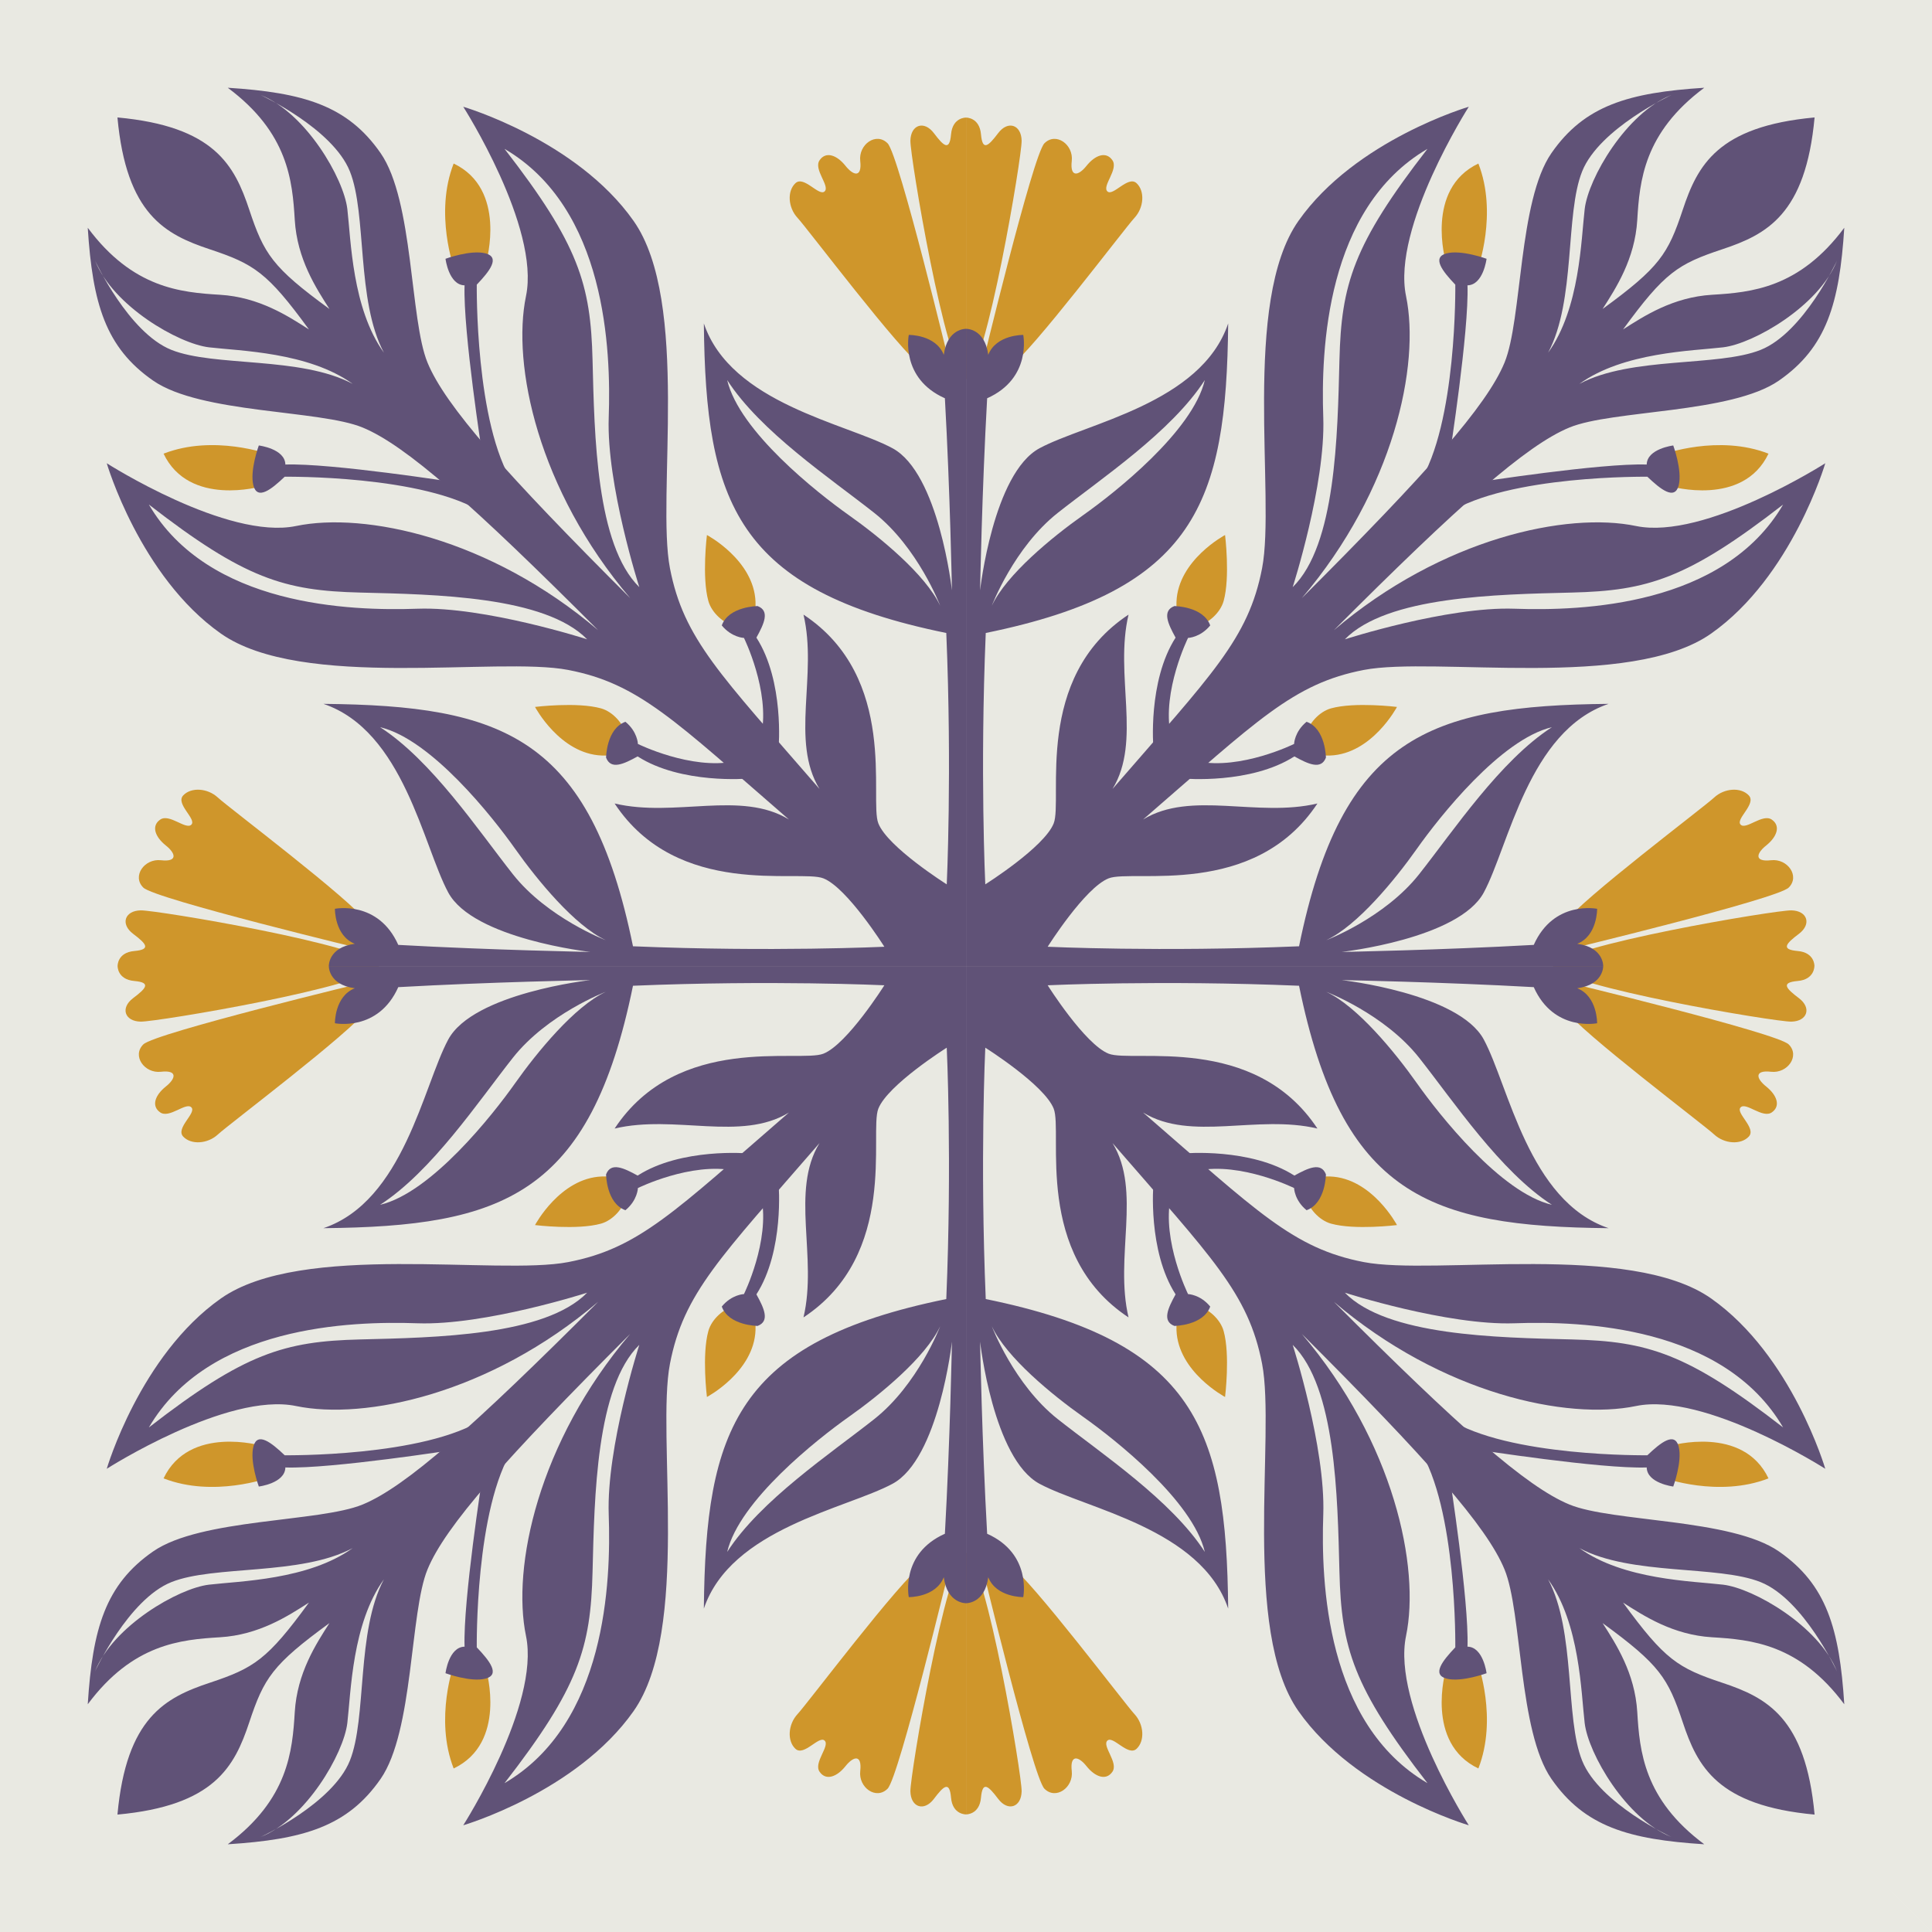 <?xml version="1.0" encoding="UTF-8"?><svg id="Layer_2" xmlns="http://www.w3.org/2000/svg" viewBox="0 0 540 540"><defs><style>.cls-1{fill:#e9e9e2;}.cls-2{fill:#cf962b;}.cls-3{fill:#605277;}</style></defs><g id="OBJECTS"><g id="g28525"><g id="path28503"><path class="cls-1" d="M270,270L540,0H270s0,270,0,270Zm0,0L540,0V270s-270.01,0-270.01,0Zm0,0L0,0V270s270,0,270,0Zm0,0L0,0H270s0,270,0,270Zm0,0L0,540H270s0-270,0-270Zm0,0L0,540V270s270,0,270,0Zm0,0l270.01,270V270s-270.01,0-270.01,0Zm0,0l270,270H270s0-270,0-270Z"/></g><g id="path28505"><path class="cls-2" d="M274.34,102.93s14.36-59.63,17.57-62.87c3.2-3.23,8.18,.32,7.65,4.93s1.8,4.28,4.14,1.34c2.35-2.94,5.42-4.14,7.21-1.56,1.8,2.58-2.96,7.2-1.4,8.72,1.56,1.52,5.79-4.5,8.16-2.29,2.37,2.21,2.08,6.84-.61,9.72s-28.51,37.18-35,41.82c-6.49,4.64-7.72,.18-7.72,.18h0Zm162.73,162.73s59.63-14.36,62.87-17.57c3.24-3.2-.32-8.18-4.93-7.65-4.62,.53-4.28-1.8-1.34-4.14,2.94-2.35,4.14-5.42,1.56-7.21-2.58-1.8-7.2,2.96-8.72,1.4-1.52-1.56,4.5-5.79,2.29-8.16-2.21-2.37-6.84-2.08-9.72,.61-2.88,2.7-37.18,28.51-41.82,35-4.64,6.49-.18,7.72-.18,7.72h0Zm-334.14,0s-59.63-14.36-62.87-17.57c-3.24-3.2,.32-8.18,4.93-7.65,4.62,.53,4.28-1.8,1.34-4.14-2.94-2.35-4.14-5.42-1.56-7.21,2.58-1.8,7.2,2.96,8.72,1.4,1.52-1.56-4.5-5.79-2.29-8.16s6.84-2.08,9.72,.61c2.88,2.7,37.18,28.51,41.82,35,4.64,6.49,.18,7.72,.18,7.72h0ZM265.66,102.93s-14.36-59.63-17.57-62.87c-3.2-3.24-8.18,.32-7.65,4.93,.53,4.62-1.8,4.28-4.14,1.34s-5.42-4.14-7.21-1.56c-1.8,2.58,2.96,7.2,1.4,8.72-1.56,1.52-5.79-4.5-8.16-2.29-2.37,2.21-2.08,6.84,.61,9.72,2.7,2.88,28.51,37.18,35,41.82,6.49,4.64,7.72,.18,7.72,.18h0Zm0,334.14s-14.36,59.63-17.57,62.87-8.18-.32-7.65-4.93c.53-4.62-1.8-4.28-4.14-1.34s-5.42,4.14-7.21,1.56c-1.8-2.58,2.96-7.2,1.4-8.72-1.56-1.52-5.79,4.5-8.16,2.29-2.37-2.21-2.08-6.85,.61-9.73,2.7-2.88,28.51-37.18,35-41.82,6.49-4.64,7.72-.18,7.72-.18h0ZM102.93,274.34s-59.63,14.36-62.87,17.57c-3.24,3.2,.32,8.18,4.93,7.65,4.62-.53,4.28,1.8,1.34,4.14-2.94,2.35-4.14,5.42-1.56,7.21,2.58,1.8,7.2-2.96,8.72-1.4,1.52,1.56-4.5,5.79-2.29,8.16s6.85,2.08,9.73-.61c2.88-2.7,37.18-28.51,41.82-35,4.64-6.49,.18-7.72,.18-7.72h0Zm334.14,0s59.63,14.36,62.87,17.57c3.24,3.2-.32,8.18-4.93,7.65-4.62-.53-4.28,1.8-1.34,4.14,2.94,2.35,4.14,5.42,1.56,7.21-2.58,1.8-7.2-2.96-8.72-1.4-1.52,1.56,4.5,5.79,2.29,8.16s-6.84,2.08-9.72-.61c-2.88-2.7-37.18-28.51-41.82-35-4.64-6.49-.18-7.72-.18-7.72h0Zm-162.73,162.73s14.36,59.63,17.57,62.87c3.2,3.24,8.18-.32,7.65-4.93s1.8-4.28,4.14-1.34,5.42,4.14,7.21,1.56c1.8-2.58-2.96-7.2-1.4-8.72,1.56-1.52,5.79,4.5,8.16,2.29,2.37-2.21,2.08-6.85-.61-9.73s-28.51-37.18-35-41.82c-6.49-4.64-7.72-.18-7.72-.18h0Z"/></g><g id="path28507"><path class="cls-2" d="M270,105.99V32.87s3.77-.12,4.19,4.68c.42,4.79,2.06,3.29,4.8-.34,2.74-3.63,6.47-2.35,6.56,2.11,.09,4.46-9.81,63.58-15.55,66.67h0Zm164.01,164.01h73.13s.12-3.77-4.68-4.19c-4.79-.42-3.29-2.06,.34-4.8,3.63-2.74,2.35-6.47-2.11-6.56-4.46-.09-63.58,9.81-66.67,15.55h0Zm-328.02,0H32.87s-.12-3.77,4.68-4.19c4.79-.42,3.29-2.06-.34-4.8-3.63-2.74-2.35-6.47,2.11-6.56,4.46-.09,63.58,9.81,66.67,15.55h0ZM270.01,105.99V32.87s-3.77-.12-4.19,4.68c-.42,4.79-2.06,3.29-4.8-.34-2.74-3.63-6.47-2.35-6.56,2.11-.09,4.46,9.81,63.58,15.55,66.67h0Zm0,328.02v73.12s-3.77,.12-4.19-4.67c-.42-4.79-2.06-3.29-4.8,.34s-6.47,2.35-6.56-2.11c-.09-4.46,9.81-63.58,15.55-66.67h0ZM105.99,270H32.87s-.12,3.77,4.67,4.19c4.79,.42,3.29,2.06-.34,4.8-3.63,2.74-2.35,6.47,2.11,6.56,4.46,.09,63.58-9.81,66.67-15.55h0Zm328.02,0h73.12s.12,3.77-4.67,4.19c-4.79,.42-3.29,2.06,.34,4.8,3.63,2.74,2.35,6.47-2.11,6.56-4.46,.09-63.58-9.81-66.67-15.55h0Zm-164.01,164.01v73.12s3.77,.12,4.19-4.68c.42-4.79,2.06-3.29,4.8,.34s6.47,2.35,6.56-2.11c.09-4.46-9.81-63.58-15.55-66.67h0Z"/></g><g id="path28509"><path class="cls-3" d="M507.17,32.84l-237.17,237.17V91.91s5.22-.2,6.22,7.26c2.24-5.68,9.78-5.56,9.78-5.56,0,0,2.46,12.11-10.09,17.71-1.45,25.84-1.97,53.69-1.97,53.69,0,0,3.64-32.75,16.62-39.73,12.98-6.98,45.17-12.51,52.72-34.88-.48,50.1-9.12,74.57-67.76,86.52-1.62,38.78-.13,70.26-.13,70.26,0,0,16.49-10.38,19.12-17.04,2.63-6.67-5.79-40.71,20.92-58.35-3.99,16.92,3.73,35.27-4.47,48.72,27.72-32,37.98-41.9,41.8-61.7,3.82-19.8-5.75-74.49,10.18-97.09,15.92-22.61,47.59-31.88,47.59-31.88,0,0-21.53,33.69-17.54,52.91s-3.33,54.09-29.12,84.43c34.87-34.84,51.7-53.79,56.65-65.83,4.96-12.03,3.86-45.21,13.11-58.55,9.25-13.33,21.58-16.92,42.72-18.27-16.93,12.59-18.07,26.08-18.73,36.97-.66,10.89-5.92,18.98-9.69,24.86,15.96-11.64,18.29-15.35,22.41-27.74,4.12-12.39,9.73-23.3,36.84-25.79h0Zm0,0l-237.17,237.17h178.1s.2-5.22-7.26-6.22c5.68-2.24,5.56-9.78,5.56-9.78,0,0-12.11-2.46-17.71,10.09-25.84,1.45-53.69,1.97-53.69,1.97,0,0,32.75-3.64,39.73-16.62s12.51-45.17,34.88-52.72c-50.1,.48-74.57,9.12-86.52,67.76-38.78,1.62-70.26,.13-70.26,.13,0,0,10.38-16.49,17.04-19.12,6.67-2.63,40.71,5.79,58.35-20.92-16.92,3.99-35.27-3.73-48.72,4.47,32-27.72,41.9-37.98,61.7-41.8,19.8-3.82,74.49,5.75,97.09-10.18,22.61-15.92,31.88-47.59,31.88-47.59,0,0-33.69,21.53-52.91,17.54s-54.09,3.33-84.43,29.12c34.84-34.87,53.79-51.7,65.83-56.65,12.03-4.96,45.21-3.86,58.55-13.11,13.33-9.25,16.92-21.58,18.27-42.72-12.59,16.93-26.08,18.07-36.97,18.73s-18.98,5.92-24.86,9.69c11.64-15.96,15.35-18.29,27.74-22.41,12.39-4.12,23.3-9.73,25.79-36.84Zm-474.33,0l237.17,237.17H91.91s-.2-5.22,7.26-6.22c-5.68-2.24-5.56-9.78-5.56-9.78,0,0,12.11-2.46,17.71,10.09,25.84,1.45,53.69,1.97,53.69,1.97,0,0-32.75-3.64-39.73-16.62-6.98-12.98-12.51-45.17-34.88-52.72,50.1,.48,74.56,9.12,86.52,67.76,38.78,1.62,70.26,.13,70.26,.13,0,0-10.38-16.49-17.04-19.12-6.67-2.63-40.71,5.79-58.35-20.92,16.93,3.99,35.27-3.73,48.72,4.47-32-27.72-41.9-37.98-61.7-41.8-19.81-3.82-74.49,5.75-97.09-10.18-22.61-15.92-31.88-47.59-31.88-47.59,0,0,33.69,21.53,52.91,17.54,19.21-3.99,54.09,3.33,84.43,29.12-34.84-34.87-53.79-51.7-65.83-56.65-12.03-4.96-45.21-3.86-58.55-13.11-13.33-9.25-16.93-21.58-18.27-42.72,12.59,16.93,26.08,18.07,36.97,18.73s18.98,5.92,24.85,9.69c-11.64-15.96-15.35-18.29-27.73-22.41-12.39-4.12-23.3-9.73-25.79-36.84h0Zm0,0l237.17,237.17V91.91s-5.22-.2-6.22,7.26c-2.24-5.68-9.78-5.56-9.78-5.56,0,0-2.46,12.11,10.09,17.71,1.45,25.84,1.97,53.69,1.97,53.69,0,0-3.64-32.75-16.62-39.73-12.98-6.98-45.17-12.51-52.72-34.88,.48,50.1,9.12,74.57,67.76,86.52,1.62,38.78,.13,70.26,.13,70.26,0,0-16.49-10.38-19.12-17.04-2.63-6.67,5.79-40.71-20.92-58.35,3.99,16.92-3.73,35.27,4.47,48.72-27.72-32-37.98-41.9-41.8-61.7-3.82-19.8,5.75-74.49-10.18-97.09-15.92-22.61-47.59-31.88-47.59-31.88,0,0,21.53,33.69,17.54,52.91-3.99,19.21,3.33,54.09,29.12,84.43-34.87-34.84-51.7-53.79-56.65-65.83-4.96-12.03-3.86-45.21-13.11-58.55-9.25-13.33-21.58-16.92-42.72-18.27,16.93,12.59,18.07,26.08,18.73,36.97,.66,10.89,5.92,18.98,9.69,24.86-15.96-11.64-18.29-15.35-22.41-27.74s-9.73-23.3-36.84-25.79h0Zm0,474.33l237.17-237.17v178.1s-5.22,.2-6.22-7.26c-2.24,5.68-9.78,5.56-9.78,5.56,0,0-2.46-12.11,10.09-17.71,1.45-25.84,1.97-53.69,1.97-53.69,0,0-3.64,32.75-16.62,39.73-12.98,6.98-45.17,12.51-52.72,34.88,.48-50.1,9.12-74.56,67.76-86.52,1.62-38.78,.13-70.26,.13-70.26,0,0-16.49,10.38-19.12,17.04-2.63,6.67,5.79,40.71-20.92,58.35,3.99-16.93-3.73-35.27,4.47-48.72-27.72,32-37.98,41.9-41.8,61.7-3.82,19.81,5.75,74.49-10.18,97.09-15.92,22.61-47.59,31.88-47.59,31.88,0,0,21.53-33.69,17.54-52.91-3.99-19.21,3.33-54.09,29.12-84.43-34.87,34.84-51.7,53.79-56.65,65.83-4.96,12.03-3.86,45.21-13.11,58.55-9.25,13.33-21.58,16.93-42.72,18.27,16.93-12.59,18.07-26.08,18.73-36.97,.66-10.89,5.92-18.98,9.69-24.85-15.96,11.64-18.29,15.35-22.41,27.73s-9.73,23.3-36.84,25.79h0Zm0,0l237.17-237.17H91.91s-.2,5.22,7.26,6.22c-5.68,2.24-5.56,9.78-5.56,9.78,0,0,12.11,2.46,17.71-10.09,25.84-1.45,53.69-1.97,53.69-1.97,0,0-32.75,3.64-39.73,16.62-6.98,12.98-12.51,45.17-34.88,52.72,50.1-.48,74.56-9.12,86.52-67.76,38.78-1.62,70.26-.13,70.26-.13,0,0-10.38,16.49-17.04,19.12-6.67,2.63-40.71-5.79-58.35,20.92,16.93-3.99,35.27,3.73,48.72-4.47-32,27.72-41.9,37.98-61.7,41.8-19.81,3.82-74.49-5.75-97.09,10.18-22.61,15.92-31.88,47.59-31.88,47.59,0,0,33.69-21.53,52.91-17.54,19.21,3.99,54.09-3.33,84.43-29.12-34.84,34.87-53.79,51.7-65.83,56.65-12.03,4.96-45.21,3.86-58.55,13.11-13.34,9.25-16.93,21.58-18.27,42.72,12.59-16.93,26.08-18.07,36.97-18.73,10.89-.66,18.98-5.92,24.85-9.69-11.64,15.96-15.35,18.29-27.73,22.41-12.39,4.12-23.3,9.73-25.79,36.84h0Zm474.33,0l-237.17-237.17h178.1s.2,5.22-7.26,6.22c5.68,2.24,5.56,9.78,5.56,9.78,0,0-12.11,2.46-17.71-10.09-25.84-1.45-53.69-1.97-53.69-1.97,0,0,32.75,3.64,39.73,16.62,6.98,12.98,12.51,45.17,34.88,52.72-50.1-.48-74.57-9.12-86.52-67.76-38.78-1.62-70.26-.13-70.26-.13,0,0,10.38,16.49,17.04,19.12,6.67,2.63,40.71-5.79,58.35,20.92-16.92-3.99-35.27,3.73-48.72-4.47,32,27.72,41.9,37.98,61.7,41.8,19.8,3.82,74.49-5.75,97.09,10.18,22.61,15.92,31.88,47.59,31.88,47.59,0,0-33.69-21.53-52.91-17.54-19.21,3.99-54.09-3.33-84.43-29.12,34.84,34.87,53.79,51.7,65.83,56.65,12.03,4.96,45.21,3.86,58.55,13.11,13.33,9.25,16.92,21.58,18.27,42.72-12.59-16.93-26.08-18.07-36.97-18.73-10.89-.66-18.98-5.92-24.86-9.69,11.64,15.96,15.35,18.29,27.74,22.41,12.39,4.12,23.3,9.73,25.79,36.84h0Zm0,0l-237.17-237.17v178.1s5.22,.2,6.22-7.26c2.24,5.68,9.78,5.56,9.78,5.56,0,0,2.46-12.11-10.09-17.71-1.45-25.84-1.97-53.69-1.97-53.69,0,0,3.64,32.75,16.62,39.73,12.98,6.98,45.17,12.51,52.72,34.88-.48-50.1-9.12-74.56-67.76-86.52-1.62-38.78-.13-70.26-.13-70.26,0,0,16.49,10.38,19.12,17.04,2.63,6.67-5.79,40.71,20.92,58.35-3.99-16.93,3.73-35.27-4.47-48.72,27.72,32,37.98,41.9,41.8,61.7,3.82,19.81-5.75,74.49,10.18,97.09,15.92,22.61,47.59,31.88,47.59,31.88,0,0-21.53-33.69-17.54-52.91,3.99-19.21-3.33-54.09-29.12-84.43,34.87,34.84,51.7,53.79,56.65,65.83,4.96,12.03,3.86,45.21,13.11,58.55,9.25,13.33,21.58,16.93,42.72,18.27-16.93-12.59-18.07-26.08-18.73-36.97-.66-10.89-5.92-18.98-9.69-24.85,15.96,11.64,18.29,15.35,22.41,27.73,4.12,12.39,9.73,23.3,36.84,25.79Z"/></g><g id="path28511"><path class="cls-1" d="M361.31,164.11s9.21-28.6,8.55-47.42c-.66-18.82,.7-58.47,29.12-75.08-20.79,26.79-24.08,37.91-24.6,59.02-.53,21.11-1.01,51.68-13.07,63.48Zm14.58,14.58s28.6-9.21,47.42-8.55c18.82,.66,58.47-.7,75.08-29.12-26.79,20.79-37.91,24.08-59.02,24.6-21.11,.53-51.68,1.01-63.48,13.07Zm-211.78,0s-28.6-9.21-47.42-8.55c-18.82,.66-58.47-.7-75.08-29.12,26.79,20.79,37.91,24.08,59.02,24.6,21.11,.53,51.68,1.01,63.48,13.07Zm14.58-14.58s-9.21-28.6-8.55-47.42c.66-18.82-.7-58.47-29.12-75.08,20.79,26.79,24.08,37.91,24.6,59.02,.53,21.11,1.01,51.68,13.07,63.48Zm0,211.78s-9.21,28.6-8.55,47.42c.66,18.82-.7,58.47-29.12,75.08,20.79-26.79,24.08-37.91,24.6-59.02,.53-21.11,1.01-51.68,13.07-63.48h0Zm-14.58-14.58s-28.6,9.21-47.42,8.55-58.47,.7-75.08,29.12c26.79-20.79,37.91-24.08,59.02-24.6,21.11-.53,51.68-1.01,63.48-13.07h0Zm211.78,0s28.6,9.21,47.42,8.55,58.47,.7,75.08,29.12c-26.79-20.79-37.91-24.08-59.02-24.6-21.11-.53-51.68-1.01-63.48-13.07h0Zm-14.58,14.58s9.21,28.6,8.55,47.42c-.66,18.82,.7,58.47,29.12,75.08-20.79-26.79-24.08-37.91-24.6-59.02-.53-21.11-1.01-51.68-13.07-63.48h0Z"/></g><g id="path28513"><path class="cls-1" d="M467.14,26.57s-20.09,9.31-24.91,21.3c-4.82,11.99-1.75,36.1-9.52,50.7,8.9-12.35,9.21-31.6,10.22-40.16,1.01-8.56,11.58-26.83,24.21-31.84Zm46.3,46.3s-9.31,20.09-21.3,24.91c-11.99,4.82-36.1,1.75-50.7,9.52,12.35-8.9,31.6-9.21,40.16-10.22,8.56-1.01,26.83-11.58,31.84-24.21Zm-486.86,0s9.31,20.09,21.3,24.91,36.1,1.75,50.7,9.52c-12.35-8.9-31.6-9.21-40.16-10.22-8.56-1.01-26.83-11.58-31.84-24.21ZM72.87,26.57s20.09,9.31,24.91,21.3c4.82,11.99,1.75,36.1,9.52,50.7-8.9-12.35-9.21-31.6-10.22-40.16-1.01-8.56-11.58-26.83-24.21-31.84Zm0,486.86s20.09-9.31,24.91-21.3c4.82-11.99,1.75-36.1,9.52-50.7-8.9,12.35-9.21,31.6-10.22,40.16s-11.58,26.83-24.21,31.84h0Zm-46.3-46.3s9.31-20.09,21.3-24.91,36.1-1.75,50.7-9.52c-12.35,8.9-31.6,9.21-40.16,10.22-8.56,1.01-26.83,11.58-31.84,24.21h0Zm486.86,0s-9.31-20.09-21.3-24.91c-11.99-4.82-36.1-1.75-50.7-9.52,12.35,8.9,31.6,9.21,40.16,10.22,8.56,1.01,26.83,11.58,31.84,24.21h0Zm-46.3,46.3s-20.09-9.31-24.91-21.3c-4.82-11.99-1.75-36.1-9.52-50.7,8.9,12.35,9.21,31.6,10.22,40.16s11.58,26.83,24.21,31.84h0Z"/></g><g id="path28515"><path class="cls-2" d="M404.09,73.11s-5.89-20.25,9.12-27.4c5.46,13.98-.15,29.38-.15,29.38l-8.96-1.98Zm62.81,62.81s20.25,5.89,27.4-9.12c-13.98-5.46-29.38,.16-29.38,.16l1.98,8.96Zm-393.79,0s-20.25,5.89-27.39-9.12c13.98-5.46,29.38,.15,29.38,.15l-1.98,8.96Zm62.81-62.81s5.89-20.25-9.12-27.4c-5.46,13.98,.16,29.38,.16,29.38l8.96-1.98Zm0,393.79s5.89,20.25-9.12,27.39c-5.46-13.98,.16-29.38,.16-29.38l8.96,1.98Zm-62.81-62.81s-20.25-5.89-27.39,9.12c13.98,5.46,29.38-.16,29.38-.16l-1.98-8.96Zm393.79,0s20.25-5.89,27.4,9.12c-13.98,5.46-29.38-.16-29.38-.16l1.98-8.96Zm-62.81,62.81s-5.89,20.25,9.12,27.39c5.46-13.98-.15-29.38-.15-29.38l-8.96,1.98Z"/></g><g id="path28517"><path class="cls-1" d="M277.23,169.27s6.18-16.25,18.42-25.92,31.8-22.69,41.1-37.12c-3.38,14.32-25.13,31.48-33.95,37.72-8.82,6.23-21.49,16.65-25.57,25.33h0Zm93.5,93.5s16.25-6.18,25.92-18.42c9.67-12.24,22.69-31.8,37.12-41.1-14.32,3.38-31.48,25.13-37.72,33.95-6.23,8.82-16.65,21.49-25.33,25.57h0Zm-201.46,0s-16.25-6.18-25.92-18.42c-9.67-12.24-22.68-31.8-37.12-41.1,14.32,3.38,31.48,25.13,37.72,33.95,6.23,8.82,16.65,21.49,25.33,25.57h0Zm93.5-93.5s-6.18-16.25-18.42-25.92-31.8-22.69-41.1-37.12c3.38,14.32,25.13,31.48,33.95,37.72,8.82,6.23,21.49,16.65,25.57,25.33h0Zm0,201.46s-6.18,16.25-18.42,25.92c-12.24,9.67-31.8,22.68-41.1,37.12,3.38-14.32,25.13-31.48,33.95-37.72,8.82-6.23,21.49-16.65,25.57-25.33h0Zm-93.5-93.5s-16.25,6.18-25.92,18.42c-9.67,12.24-22.68,31.8-37.12,41.1,14.32-3.38,31.48-25.13,37.72-33.95,6.23-8.82,16.65-21.49,25.33-25.57h0Zm201.46,0s16.25,6.18,25.92,18.42c9.67,12.24,22.69,31.8,37.12,41.1-14.32-3.38-31.48-25.13-37.72-33.95-6.23-8.82-16.65-21.49-25.33-25.57h0Zm-93.5,93.5s6.18,16.25,18.42,25.92c12.24,9.67,31.8,22.68,41.1,37.12-3.38-14.32-25.13-31.48-33.95-37.72-8.82-6.23-21.49-16.65-25.57-25.33h0Z"/></g><g id="path28519"><path class="cls-3" d="M406.76,79.55s.53,39.06-10.2,55.63c6.67-6.47,8.62-7.89,8.62-7.89,0,0,5.43-34.68,4.99-47.54,4.43-.08,5.33-7.42,5.33-7.42,0,0-7.04-2.59-11.2-1.51-4.16,1.12-1.12,4.99,2.45,8.73Zm53.7,53.7s-39.06-.53-55.63,10.2c6.47-6.67,7.89-8.62,7.89-8.62,0,0,34.68-5.43,47.54-4.99,.08-4.43,7.42-5.33,7.42-5.33,0,0,2.59,7.04,1.51,11.2-1.12,4.16-4.99,1.12-8.73-2.45Zm-380.9,0s39.06-.53,55.63,10.2c-6.47-6.67-7.89-8.62-7.89-8.62,0,0-34.68-5.43-47.54-4.99-.08-4.43-7.42-5.33-7.42-5.33,0,0-2.59,7.04-1.51,11.2,1.12,4.16,4.99,1.12,8.73-2.45Zm53.7-53.7s-.53,39.06,10.2,55.63c-6.67-6.47-8.62-7.89-8.62-7.89,0,0-5.43-34.68-4.99-47.54-4.43-.08-5.33-7.42-5.33-7.42,0,0,7.04-2.59,11.2-1.51,4.16,1.12,1.12,4.99-2.45,8.73Zm0,380.9s-.53-39.06,10.2-55.63c-6.67,6.47-8.62,7.89-8.62,7.89,0,0-5.43,34.68-4.99,47.54-4.43,.08-5.33,7.42-5.33,7.42,0,0,7.04,2.59,11.2,1.51,4.16-1.12,1.12-4.99-2.45-8.73h0Zm-53.7-53.7s39.06,.53,55.63-10.2c-6.47,6.67-7.89,8.62-7.89,8.62,0,0-34.68,5.43-47.54,4.99-.08,4.43-7.42,5.33-7.42,5.33,0,0-2.59-7.04-1.51-11.2,1.12-4.16,4.99-1.12,8.73,2.45h0Zm380.9,0s-39.06,.53-55.63-10.2c6.47,6.67,7.89,8.62,7.89,8.62,0,0,34.68,5.43,47.54,4.99,.08,4.43,7.42,5.33,7.42,5.33,0,0,2.59-7.04,1.51-11.2-1.12-4.16-4.99-1.12-8.73,2.45h0Zm-53.7,53.7s.53-39.06-10.2-55.63c6.67,6.47,8.62,7.89,8.62,7.89,0,0,5.43,34.68,4.99,47.54,4.43,.08,5.33,7.42,5.33,7.42,0,0-7.04,2.59-11.2,1.51-4.16-1.12-1.12-4.99,2.45-8.73h0Z"/></g><g id="path28521"><path class="cls-2" d="M342.41,149.54s-13.15,6.97-13.58,18.69c-.43,11.72,11.32,6.42,13.18-.25,1.86-6.67,.4-18.44,.4-18.44h0Zm48.05,48.05s-6.97,13.15-18.69,13.58c-11.72,.43-6.42-11.32,.25-13.18,6.67-1.86,18.44-.4,18.44-.4h0Zm-240.92,0s6.97,13.15,18.69,13.58c11.72,.43,6.42-11.32-.25-13.18-6.67-1.86-18.44-.4-18.44-.4h0Zm48.05-48.05s13.15,6.97,13.58,18.69c.43,11.72-11.32,6.42-13.18-.25-1.86-6.67-.4-18.44-.4-18.44h0Zm0,240.92s13.15-6.97,13.58-18.69c.43-11.72-11.32-6.42-13.18,.25-1.86,6.67-.4,18.44-.4,18.44h0Zm-48.05-48.05s6.97-13.15,18.69-13.58c11.72-.43,6.42,11.32-.25,13.18-6.67,1.86-18.44,.4-18.44,.4h0Zm240.92,0s-6.97-13.15-18.69-13.58c-11.72-.43-6.42,11.32,.25,13.18,6.67,1.86,18.44,.4,18.44,.4h0Zm-48.05,48.05s-13.15-6.97-13.58-18.69c-.43-11.72,11.32-6.42,13.18,.25,1.86,6.67,.4,18.44,.4,18.44h0Z"/></g><g id="path28523"><path class="cls-3" d="M328.24,169.4s8.09,.06,10.02,5.41c-2.79,3.4-6.2,3.49-6.2,3.49,0,0-7.32,14.84-4.87,26.98-1.92,.7-4.81,3.77-4.81,3.77,0,0-1.64-18.61,6.2-30.83-2.17-3.93-3.81-7.48-.34-8.82h0Zm42.36,42.36s-.06-8.09-5.41-10.02c-3.4,2.79-3.49,6.2-3.49,6.2,0,0-14.84,7.32-26.98,4.87-.7,1.92-3.77,4.81-3.77,4.81,0,0,18.61,1.64,30.83-6.2,3.93,2.17,7.48,3.81,8.82,.34h0Zm-201.2,0s.06-8.09,5.41-10.02c3.4,2.79,3.49,6.2,3.49,6.2,0,0,14.84,7.32,26.98,4.87,.7,1.92,3.77,4.81,3.77,4.81,0,0-18.61,1.64-30.83-6.2-3.93,2.17-7.48,3.81-8.82,.34h0Zm42.36-42.36s-8.09,.06-10.02,5.41c2.79,3.4,6.2,3.49,6.2,3.49,0,0,7.32,14.84,4.87,26.98,1.92,.7,4.81,3.77,4.81,3.77,0,0,1.64-18.61-6.2-30.83,2.17-3.93,3.81-7.48,.34-8.82h0Zm0,201.2s-8.09-.06-10.02-5.41c2.79-3.4,6.2-3.49,6.2-3.49,0,0,7.32-14.84,4.87-26.98,1.92-.7,4.81-3.77,4.81-3.77,0,0,1.64,18.61-6.2,30.83,2.17,3.93,3.81,7.48,.34,8.82h0Zm-42.36-42.36s.06,8.09,5.41,10.02c3.4-2.79,3.49-6.2,3.49-6.2,0,0,14.84-7.32,26.98-4.87,.7-1.92,3.77-4.81,3.77-4.81,0,0-18.61-1.64-30.83,6.2-3.93-2.17-7.48-3.81-8.82-.34h0Zm201.2,0s-.06,8.09-5.41,10.02c-3.4-2.79-3.49-6.2-3.49-6.2,0,0-14.84-7.32-26.98-4.87-.7-1.92-3.77-4.81-3.77-4.81,0,0,18.61-1.64,30.83,6.2,3.93-2.17,7.48-3.81,8.82-.34h0Zm-42.36,42.36s8.09-.06,10.02-5.41c-2.79-3.4-6.2-3.49-6.2-3.49,0,0-7.32-14.84-4.87-26.98-1.92-.7-4.81-3.77-4.81-3.77,0,0-1.64,18.61,6.2,30.83-2.17,3.93-3.81,7.48-.34,8.82h0Z"/></g></g></g></svg>